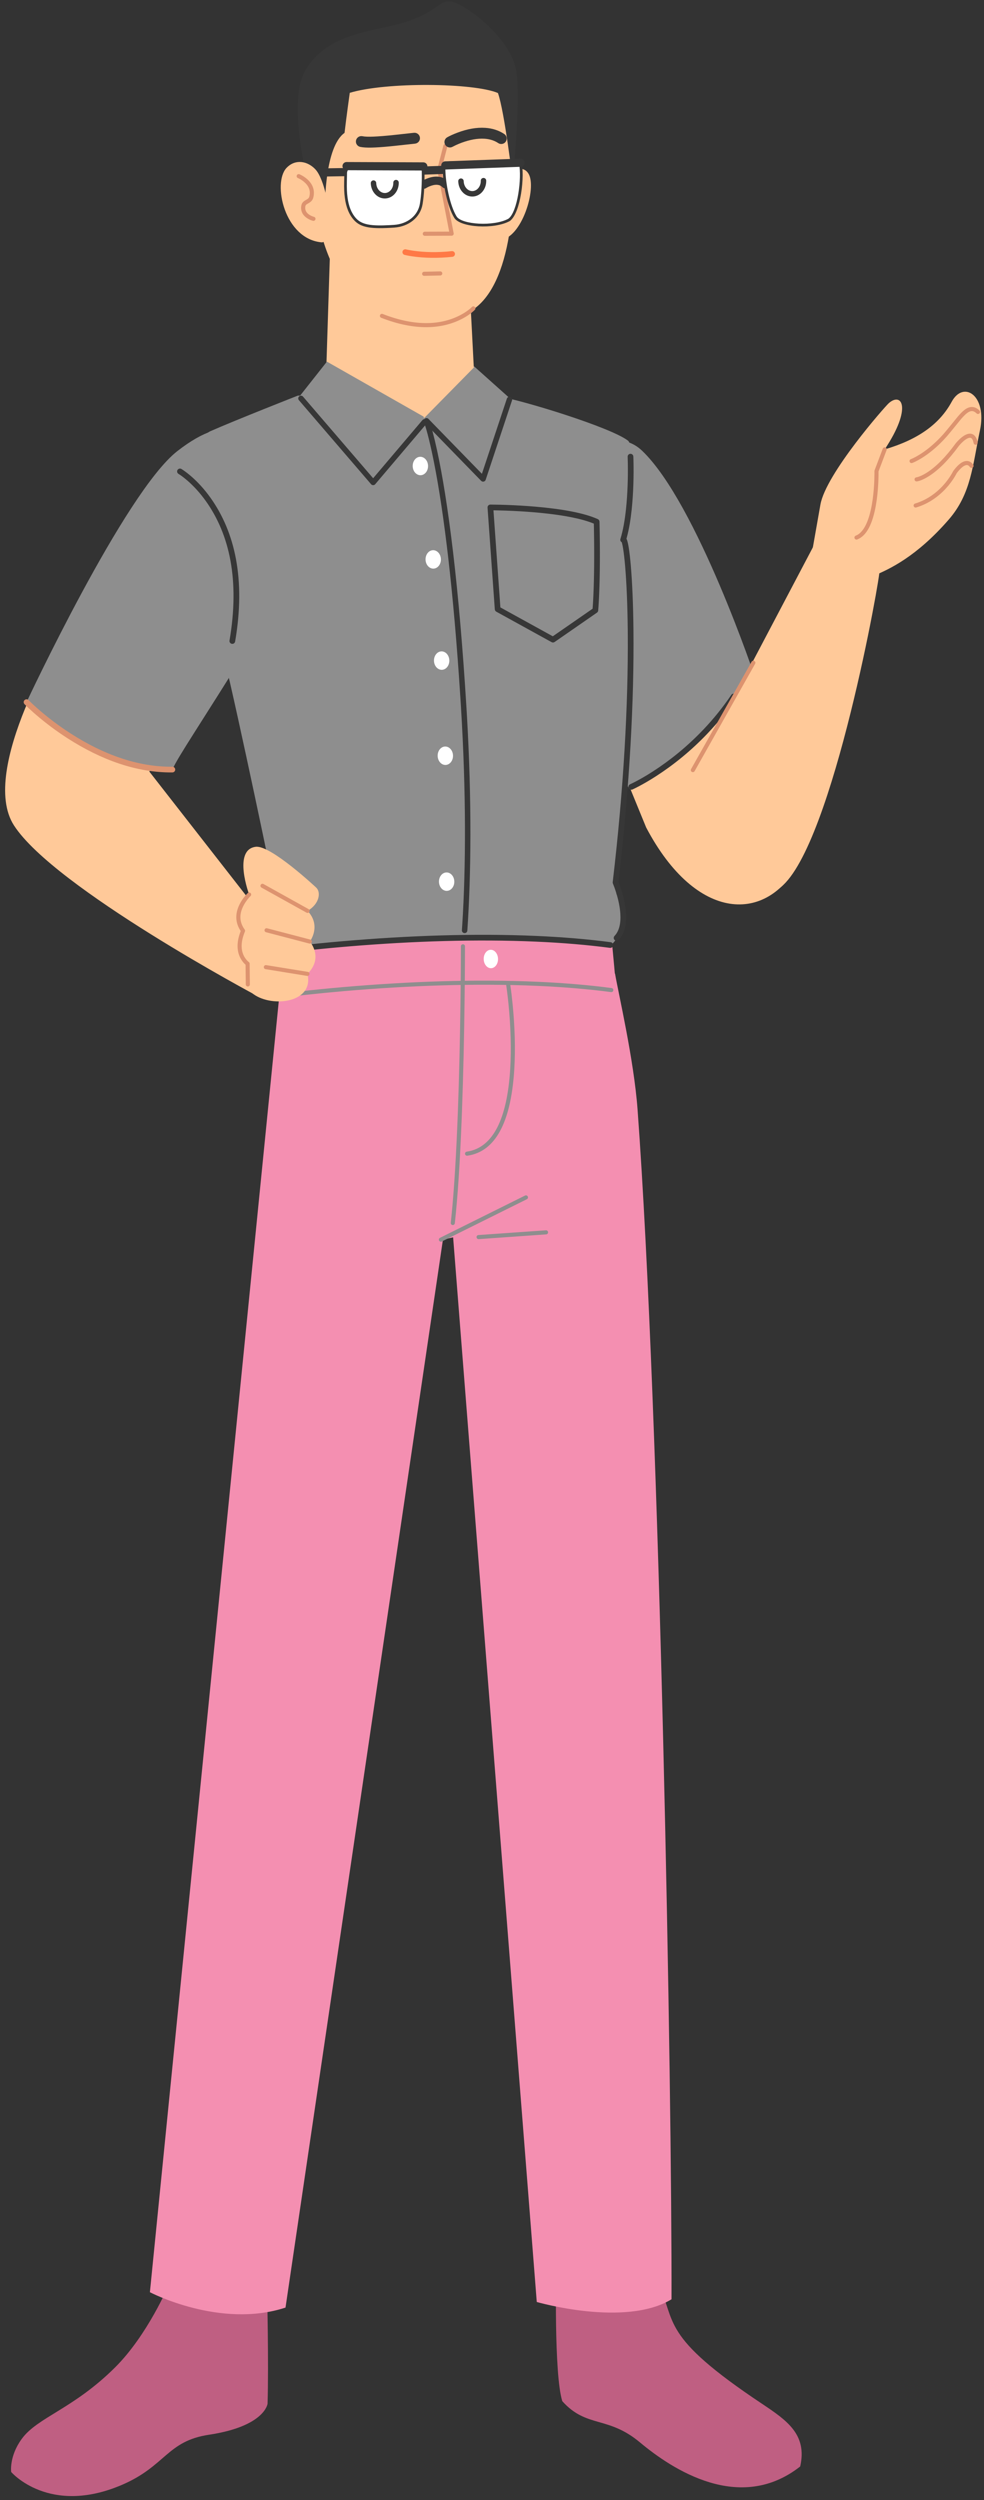 <svg width="126" height="320" viewBox="0 0 126 320" fill="none" xmlns="http://www.w3.org/2000/svg">
<rect x="0" y="0" width="126" height="320" fill="#333333" stroke="none"/>
<g clip-path="url(#clip0_55_5326)">
<path fill-rule="evenodd" clip-rule="evenodd" d="M82.741 105.916L74.634 86.125L89.87 77.116C89.87 77.116 105.475 104.358 102.289 110.455C98.268 118.147 89.208 118.17 82.741 105.916Z" fill="#FFC999"/>
<path fill-rule="evenodd" clip-rule="evenodd" d="M15.622 318.049C6.277 322.06 1.431 316.403 1.431 316.403C1.431 316.403 1.152 314.414 2.777 312.179C4.811 309.38 9.375 308.36 14.759 302.996C18.895 298.875 21.599 292.488 21.599 292.488C24.577 288.031 34.198 293.252 34.198 293.252C34.198 293.252 34.42 302.42 34.261 307.667C34.261 307.667 33.934 310.558 26.75 311.638C21.373 312.445 21.219 315.646 15.622 318.049Z" fill="#BF5F82"/>
<path fill-rule="evenodd" clip-rule="evenodd" d="M71.226 290.45C71.226 290.45 70.909 303.825 72 307.34C75.112 310.81 77.825 309.173 81.949 312.62C86.072 316.067 94.738 321.768 102.465 315.696C103.384 311.629 100.795 309.82 97.592 307.686C84.382 298.886 86.668 297.265 84.239 292.122C80.51 284.232 71.1 284.89 71.226 290.45Z" fill="#BF5F82"/>
<path fill-rule="evenodd" clip-rule="evenodd" d="M35.073 113.567C35.073 113.567 30.593 91.877 28.621 83.865C26.649 75.855 23.607 56.664 26.913 55.204C30.219 53.745 38.136 50.638 38.136 50.638C38.136 50.638 44.454 50.371 51.576 51.839C57.214 53.002 57.148 49.684 63.982 50.768C66.876 51.227 78.215 54.694 80.421 56.408C82.627 58.121 78.939 114.444 78.939 114.444C78.939 114.444 81.658 117.202 78.407 120.824C76.796 122.519 69.766 121.994 60.774 122.075C50.537 122.166 38.505 123.529 36.259 121.598C32.039 117.969 35.073 113.567 35.073 113.567Z" fill="#8E8E8E"/>
<path fill-rule="evenodd" clip-rule="evenodd" d="M60.701 46.886L54.205 52.481L61.602 60.017L65.231 50.937L60.701 46.886Z" fill="#8E8E8E"/>
<path fill-rule="evenodd" clip-rule="evenodd" d="M33.907 117.699L32.947 127.485C32.947 127.485 6.947 113.655 1.786 105.645C-2.796 98.534 8.048 81.126 8.048 81.126C8.048 81.126 18.881 88.669 20.908 93.418L19.127 98.766L33.907 117.699Z" fill="#FFC999"/>
<path fill-rule="evenodd" clip-rule="evenodd" d="M80.581 100.984C80.581 100.984 69.743 82.427 68.903 71.621C68.078 61.023 77.4 53.08 82.225 57.696C89.254 64.421 96.779 86.988 96.779 86.988C96.779 86.988 88.882 97.126 80.581 100.984Z" fill="#8E8E8E"/>
<path d="M93.641 88.944C93.754 88.777 93.982 88.733 94.149 88.846C94.316 88.959 94.36 89.186 94.247 89.354C93.147 90.98 91.926 92.486 90.604 93.877C88.504 96.086 86.254 97.902 84.004 99.352C83.215 99.86 82.482 100.286 81.824 100.634C81.685 100.707 81.555 100.774 81.435 100.834L81.094 101C81.045 101.023 81.008 101.04 80.984 101.05C80.799 101.132 80.583 101.048 80.502 100.863C80.42 100.678 80.504 100.463 80.689 100.381L80.835 100.314L80.891 100.287C81.027 100.221 81.181 100.144 81.352 100.056L81.482 99.987C82.123 99.649 82.838 99.234 83.608 98.737C85.812 97.317 88.016 95.538 90.074 93.373C91.369 92.011 92.565 90.536 93.641 88.944Z" fill="#373737"/>
<path fill-rule="evenodd" clip-rule="evenodd" d="M3.4 89.873C3.4 89.873 15.959 62.989 22.723 57.728C29.488 52.467 32.506 55.232 35.238 58.98C36.96 61.339 40.919 68.033 32.187 82.155C25.611 92.788 22.855 96.729 22.071 98.503C11.045 97.765 3.4 89.873 3.4 89.873Z" fill="#8E8E8E"/>
<path fill-rule="evenodd" clip-rule="evenodd" d="M54.344 53.476L60.671 47.05L59.537 25.114L42.455 26.09L41.764 47.731L54.344 53.476Z" fill="#FFC999"/>
<path fill-rule="evenodd" clip-rule="evenodd" d="M63.965 23.111C63.965 23.111 66.593 20.422 67.683 22.248C68.771 24.073 66.812 30.568 63.979 30.722C60.197 30.926 63.965 23.111 63.965 23.111Z" fill="#FFC999"/>
<path fill-rule="evenodd" clip-rule="evenodd" d="M47.402 39.686C47.402 39.686 52.933 44.265 60.314 39.794C65.627 36.576 66.341 24.83 65.364 16.202C64.811 11.319 62.575 8.682 57.825 7.215C53.074 5.747 40.173 5.635 40.02 19.994C39.85 35.987 47.402 39.686 47.402 39.686Z" fill="#FFC999"/>
<path d="M57.098 18.43C57.222 18.462 57.303 18.578 57.293 18.702L57.286 18.749L56.517 21.723L58.092 29.859C58.12 30.005 58.021 30.142 57.88 30.167L57.836 30.17L54.395 30.183C54.251 30.183 54.133 30.067 54.133 29.922C54.132 29.792 54.227 29.684 54.351 29.663L54.394 29.659L57.518 29.648L55.992 21.765C55.987 21.739 55.986 21.713 55.989 21.688L55.996 21.649L56.779 18.618C56.811 18.493 56.927 18.413 57.051 18.422L57.098 18.43Z" fill="#DD936F"/>
<path d="M53.773 17.619C53.813 18.002 53.534 18.346 53.151 18.386L50.559 18.668L49.91 18.734C48.039 18.914 46.86 18.951 46.131 18.803C45.753 18.726 45.509 18.358 45.586 17.98C45.663 17.602 46.031 17.358 46.409 17.435C47.019 17.559 48.332 17.497 50.414 17.28L53.006 16.997C53.389 16.957 53.733 17.235 53.773 17.619Z" fill="#373737"/>
<path d="M51.545 32.178C51.596 31.983 51.796 31.866 51.991 31.918L52.102 31.944L52.223 31.97C52.422 32.011 52.656 32.052 52.924 32.091C54.324 32.293 55.989 32.343 57.854 32.145C58.055 32.123 58.235 32.269 58.256 32.47C58.277 32.67 58.132 32.85 57.931 32.872C56.003 33.077 54.277 33.025 52.819 32.815C52.593 32.782 52.389 32.748 52.208 32.712L52.075 32.686C51.945 32.659 51.855 32.638 51.805 32.625C51.61 32.574 51.493 32.374 51.545 32.178Z" fill="#FF7946"/>
<path fill-rule="evenodd" clip-rule="evenodd" d="M41.621 26.158L38.855 20.61C38.855 20.61 37.129 12.623 38.996 9.204C41.893 3.898 48.45 4.08 52.351 2.683C56.252 1.286 56.223 -0.024 57.801 0.203C59.378 0.431 65.466 4.731 66.125 9.194C66.705 13.117 65.646 23.097 65.646 23.097C65.646 23.097 64.598 14.247 63.76 11.906C60.683 10.6 49.475 10.468 44.788 11.882C44.788 11.882 44.365 14.89 44.118 17.009C41.602 18.786 41.621 26.158 41.621 26.158Z" fill="#373737"/>
<path d="M60.422 39.296C60.52 39.19 60.686 39.183 60.792 39.281C60.898 39.379 60.905 39.545 60.806 39.651C60.737 39.727 60.604 39.852 60.407 40.01C60.084 40.27 59.696 40.528 59.242 40.769C56.623 42.157 53.149 42.37 48.812 40.675C48.678 40.622 48.611 40.47 48.664 40.335C48.717 40.201 48.868 40.134 49.003 40.187C53.197 41.827 56.511 41.624 58.997 40.306C59.421 40.081 59.781 39.841 60.079 39.602L60.199 39.503C60.308 39.41 60.382 39.339 60.422 39.296Z" fill="#DD936F"/>
<path d="M56.837 21.217C57.126 21.206 57.368 21.433 57.379 21.722C57.388 21.991 57.192 22.221 56.93 22.258L56.873 22.263L54.343 22.352C54.054 22.362 53.811 22.136 53.801 21.847C53.792 21.577 53.988 21.348 54.249 21.31L54.306 21.305L56.837 21.217Z" fill="#373737"/>
<path d="M54.554 22.905C55.066 22.684 55.589 22.567 56.102 22.614C56.589 22.659 57.029 22.853 57.388 23.213C57.592 23.418 57.592 23.749 57.387 23.953C57.197 24.143 56.898 24.156 56.693 23.993L56.647 23.953C56.467 23.773 56.257 23.68 56.006 23.657C55.694 23.628 55.333 23.709 54.968 23.866C54.83 23.926 54.716 23.985 54.635 24.031L54.555 24.08C54.314 24.24 53.989 24.173 53.83 23.932C53.67 23.691 53.737 23.366 53.978 23.206C54.1 23.126 54.298 23.015 54.554 22.905Z" fill="#373737"/>
<path d="M58.631 16.959C59.811 16.521 61.007 16.285 62.15 16.364C63.043 16.425 63.861 16.679 64.574 17.155C64.895 17.369 64.981 17.802 64.767 18.123C64.554 18.444 64.12 18.53 63.8 18.316C63.3 17.983 62.716 17.802 62.055 17.756C61.138 17.694 60.126 17.893 59.116 18.267C58.866 18.36 58.631 18.458 58.416 18.557L58.259 18.631C58.108 18.703 58.004 18.758 57.955 18.786C57.619 18.976 57.193 18.858 57.003 18.523C56.813 18.187 56.931 17.761 57.267 17.571C57.547 17.413 58.02 17.185 58.631 16.959Z" fill="#373737"/>
<path d="M56.369 34.737C56.513 34.734 56.633 34.849 56.636 34.993C56.639 35.123 56.547 35.233 56.423 35.257L56.38 35.261L54.317 35.306C54.173 35.309 54.053 35.195 54.05 35.05C54.047 34.92 54.14 34.81 54.264 34.787L54.306 34.783L56.369 34.737Z" fill="#DD936F"/>
<path d="M44.935 21.492C45.224 21.488 45.462 21.718 45.467 22.007C45.472 22.277 45.271 22.503 45.009 22.535L44.952 22.539L40.8 22.608C40.511 22.613 40.273 22.382 40.268 22.093C40.264 21.823 40.464 21.598 40.726 21.565L40.783 21.561L44.935 21.492Z" fill="#373737"/>
<path fill-rule="evenodd" clip-rule="evenodd" d="M45.237 21.189L53.163 21.014C53.716 21.001 54.175 21.438 54.183 21.992C54.198 23.024 54.177 24.681 53.939 26.105C53.661 27.783 52.179 28.839 50.482 28.956C48.361 29.101 46.456 29.145 45.468 28.065C43.964 26.418 44.262 23.648 44.26 22.183C44.26 21.646 44.699 21.201 45.237 21.189Z" fill="white"/>
<path d="M53.236 20.84L53.159 20.839L45.233 21.015C44.6 21.028 44.086 21.552 44.086 22.183L44.083 22.51L44.067 23.27C44.053 24.137 44.073 24.692 44.157 25.322C44.313 26.505 44.681 27.462 45.339 28.183C46.236 29.163 47.591 29.329 50.494 29.13C52.347 29.003 53.83 27.83 54.111 26.133C54.313 24.924 54.379 23.483 54.357 21.989C54.348 21.366 53.852 20.866 53.236 20.84ZM45.24 21.363L53.167 21.188C53.624 21.178 54.002 21.539 54.008 21.994C54.03 23.469 53.965 24.892 53.767 26.076C53.514 27.603 52.171 28.665 50.47 28.782L49.908 28.816C47.502 28.948 46.335 28.755 45.596 27.947C44.993 27.287 44.65 26.395 44.502 25.276C44.422 24.666 44.402 24.124 44.416 23.272L44.435 22.296C44.435 22.259 44.435 22.223 44.435 22.183C44.435 21.741 44.797 21.373 45.24 21.363Z" fill="#373737"/>
<path d="M50.704 23.022C50.897 23.018 51.057 23.171 51.061 23.364C51.084 24.459 50.314 25.382 49.313 25.404C48.312 25.426 47.502 24.538 47.478 23.442C47.474 23.25 47.627 23.09 47.819 23.086C48.012 23.081 48.172 23.234 48.176 23.427C48.192 24.157 48.705 24.719 49.298 24.706C49.89 24.693 50.378 24.108 50.363 23.379C50.358 23.186 50.511 23.026 50.704 23.022Z" fill="#373737"/>
<path fill-rule="evenodd" clip-rule="evenodd" d="M57.597 20.828L66.57 20.629C66.931 21.933 66.723 27.011 65.207 28.132C63.168 29.258 58.991 28.882 58.319 27.796C57.3 26.147 56.865 22.969 56.852 21.598C56.848 21.179 57.179 20.837 57.597 20.828Z" fill="white"/>
<path d="M66.566 20.455L57.593 20.653C57.08 20.665 56.673 21.085 56.678 21.599C56.696 23.542 57.288 26.459 58.17 27.887C58.935 29.124 63.268 29.403 65.292 28.285C66.665 27.271 67.263 22.478 66.738 20.583C66.717 20.506 66.646 20.453 66.566 20.455ZM66.435 20.806L66.454 20.893C66.847 22.8 66.266 27.132 65.104 27.992C63.243 29.018 59.115 28.752 58.467 27.704C57.624 26.34 57.044 23.481 57.026 21.596C57.024 21.273 57.279 21.009 57.601 21.002L66.435 20.806Z" fill="#373737"/>
<path d="M61.904 22.774C62.097 22.77 62.257 22.923 62.261 23.116C62.285 24.212 61.514 25.135 60.513 25.157C59.513 25.179 58.702 24.29 58.678 23.195C58.674 23.002 58.827 22.842 59.019 22.838C59.212 22.834 59.372 22.987 59.376 23.18C59.392 23.909 59.905 24.472 60.498 24.459C61.09 24.445 61.578 23.861 61.563 23.131C61.558 22.938 61.711 22.779 61.904 22.774Z" fill="#373737"/>
<path d="M44.38 20.739L54.21 20.779C54.499 20.78 54.733 21.015 54.731 21.305C54.73 21.575 54.525 21.796 54.263 21.823L54.206 21.826L44.375 21.786C44.086 21.785 43.853 21.549 43.854 21.26C43.855 20.99 44.06 20.769 44.323 20.742L44.38 20.739Z" fill="#373737"/>
<path d="M66.629 20.302C66.918 20.292 67.161 20.518 67.171 20.807C67.181 21.076 66.985 21.306 66.724 21.344L66.667 21.349L57.042 21.697C56.753 21.707 56.51 21.482 56.5 21.193C56.49 20.923 56.686 20.693 56.947 20.656L57.004 20.65L66.629 20.302Z" fill="#373737"/>
<path fill-rule="evenodd" clip-rule="evenodd" d="M40.389 21.68C39.395 20.619 37.828 20.302 36.694 21.486C34.869 23.395 36.403 30.635 41.229 31.023C43.069 30.801 41.942 23.336 40.389 21.68Z" fill="#FFC999"/>
<path fill-rule="evenodd" clip-rule="evenodd" d="M85.653 105.063C85.653 105.063 88.789 116.264 98.704 114.205C105.474 112.799 112.071 77.495 112.593 73.394C112.966 70.462 104.128 69.98 104.128 69.98L85.653 105.063Z" fill="#FFC999"/>
<path fill-rule="evenodd" clip-rule="evenodd" d="M104.009 70.507C104.009 70.507 104.357 68.534 105.054 64.585C105.752 60.638 113.314 52.044 113.804 51.609C115.475 50.13 116.832 52.197 113.283 57.52C117.644 56.241 120.351 54.214 121.861 51.427C123.371 48.641 126.429 50.604 125.482 55.081C124.535 59.559 124.371 63.184 121.481 66.509C117.342 71.268 113.891 72.84 111.944 73.67C110.362 74.345 105.258 73.624 104.009 70.507Z" fill="#FFC999"/>
<path fill-rule="evenodd" clip-rule="evenodd" d="M36.56 295.361L56.718 158.665L58.022 158.374L68.733 294.645C68.733 294.645 80.045 297.918 85.988 294.298C86.047 267.704 84.543 181.415 81.637 141.983C81.169 135.634 79.161 127.013 78.755 124.616C60.609 121.671 35.911 126.005 35.911 126.005L19.195 293.394C19.195 293.394 28.189 298.105 36.56 295.361Z" fill="#F48FB1"/>
<path d="M67.23 153.027C67.359 152.963 67.517 153.016 67.581 153.145C67.638 153.261 67.603 153.397 67.503 153.472L67.463 153.496L56.572 158.906C56.443 158.97 56.286 158.918 56.221 158.788C56.164 158.673 56.2 158.536 56.299 158.462L56.34 158.437L67.23 153.027Z" fill="#8E8E8E"/>
<path fill-rule="evenodd" clip-rule="evenodd" d="M36.148 121.542C36.148 121.542 59.207 117.98 78.416 121.216C78.585 122.916 78.763 125.009 78.763 125.009C78.763 125.009 63.215 121.298 36.074 126.628C36.118 122.012 36.148 121.542 36.148 121.542Z" fill="#F48FB1"/>
<path d="M44.049 126.335C52.367 125.618 60.869 125.315 68.807 125.663C72.175 125.811 75.354 126.075 78.313 126.465C78.456 126.484 78.557 126.615 78.538 126.759C78.519 126.902 78.388 127.003 78.244 126.984C75.301 126.596 72.137 126.333 68.784 126.186C60.872 125.84 52.392 126.141 44.094 126.856C42.351 127.007 40.732 127.166 39.261 127.327L38.474 127.414C38.139 127.452 37.827 127.489 37.539 127.523L36.388 127.668C36.245 127.687 36.113 127.586 36.094 127.443C36.074 127.3 36.175 127.168 36.318 127.149L37.059 127.054L37.928 126.95L38.415 126.894C40.093 126.703 41.984 126.513 44.049 126.335Z" fill="#8E8E8E"/>
<path d="M43.912 120.467C52.233 119.75 60.738 119.447 68.68 119.795C72.051 119.943 75.233 120.207 78.196 120.597C78.396 120.624 78.537 120.807 78.51 121.008C78.484 121.208 78.3 121.349 78.1 121.322C75.16 120.935 71.999 120.672 68.648 120.526C61.035 120.192 52.894 120.46 44.897 121.118L43.974 121.196C42.073 121.36 40.32 121.534 38.746 121.71L37.871 121.809L36.699 121.951L36.272 122.007C36.072 122.034 35.888 121.893 35.861 121.693C35.834 121.493 35.974 121.309 36.174 121.282L36.721 121.212C37.039 121.172 37.395 121.129 37.786 121.083L38.273 121.027C39.952 120.836 41.845 120.645 43.912 120.467Z" fill="#373737"/>
<path d="M59.279 120.862C59.409 120.862 59.517 120.957 59.537 121.081L59.541 121.124L59.535 123.026C59.527 124.472 59.514 126.077 59.493 127.799C59.433 132.692 59.326 137.578 59.158 142.139L59.107 143.482C58.895 148.785 58.61 153.232 58.241 156.569C58.225 156.713 58.096 156.817 57.952 156.801C57.808 156.785 57.705 156.656 57.721 156.512L57.808 155.68C58.163 152.17 58.435 147.564 58.635 142.12C58.791 137.889 58.894 133.377 58.956 128.84L58.985 126.412C58.994 125.509 59.001 124.646 59.006 123.827L59.017 121.127C59.017 120.979 59.134 120.862 59.279 120.862Z" fill="#8E8E8E"/>
<path fill-rule="evenodd" clip-rule="evenodd" d="M63.771 122.726C63.786 123.377 63.387 123.915 62.881 123.926C62.375 123.937 61.952 123.419 61.937 122.768C61.923 122.117 62.321 121.58 62.827 121.568C63.333 121.556 63.756 122.076 63.771 122.726Z" fill="white"/>
<path d="M113.038 57.426C113.089 57.291 113.24 57.223 113.375 57.274C113.496 57.32 113.563 57.444 113.54 57.566L113.528 57.612L112.494 60.341L112.495 60.357C112.499 60.712 112.493 61.174 112.468 61.709L112.458 61.913C112.408 62.855 112.312 63.785 112.159 64.656C111.748 66.997 110.997 68.579 109.765 69.051C109.63 69.103 109.479 69.035 109.427 68.9C109.376 68.765 109.443 68.614 109.578 68.562C110.577 68.179 111.263 66.736 111.644 64.566C111.793 63.717 111.886 62.807 111.935 61.886L111.953 61.492C111.965 61.176 111.971 60.89 111.972 60.642L111.97 60.301L111.987 60.202L113.038 57.426Z" fill="#DD936F"/>
<path d="M123.585 59.026C123.984 58.94 124.348 59.089 124.62 59.477C124.703 59.596 124.674 59.759 124.555 59.842C124.437 59.925 124.273 59.896 124.191 59.777C124.038 59.559 123.885 59.497 123.694 59.538C123.475 59.585 123.212 59.768 122.941 60.046C122.861 60.128 122.784 60.214 122.711 60.302L122.606 60.434C122.545 60.514 122.502 60.574 122.499 60.574L122.445 60.68C122.429 60.711 122.41 60.746 122.388 60.785C122.298 60.948 122.189 61.128 122.061 61.322C121.695 61.875 121.246 62.427 120.71 62.942C119.755 63.859 118.629 64.559 117.322 64.954C117.184 64.996 117.037 64.918 116.996 64.779C116.954 64.641 117.032 64.495 117.17 64.453C118.393 64.084 119.449 63.427 120.347 62.565C120.854 62.077 121.279 61.555 121.624 61.033C121.714 60.897 121.794 60.768 121.864 60.648L121.93 60.532C121.979 60.443 122.011 60.381 122.044 60.316L122.118 60.212C122.139 60.183 122.163 60.151 122.191 60.115C122.305 59.967 122.431 59.819 122.566 59.68C122.903 59.335 123.241 59.099 123.585 59.026Z" fill="#DD936F"/>
<path d="M123.688 55.632C124.405 55.305 124.981 55.619 125.185 56.614C125.214 56.755 125.123 56.894 124.981 56.923C124.84 56.952 124.701 56.861 124.672 56.719C124.534 56.047 124.309 55.924 123.906 56.108C123.719 56.193 123.511 56.342 123.295 56.538C123.164 56.656 123.038 56.784 122.923 56.912L122.823 57.027C122.806 57.046 122.794 57.061 122.787 57.07C121.433 58.932 120.147 60.182 118.967 60.933C118.243 61.393 117.706 61.584 117.396 61.619C117.253 61.635 117.123 61.532 117.107 61.388C117.092 61.259 117.174 61.141 117.295 61.107L117.393 61.089C117.453 61.076 117.544 61.051 117.664 61.008C117.958 60.904 118.3 60.737 118.686 60.491C119.808 59.777 121.047 58.573 122.37 56.754L122.419 56.694C122.449 56.658 122.488 56.613 122.534 56.562C122.66 56.422 122.798 56.281 122.944 56.149C123.196 55.921 123.445 55.742 123.688 55.632Z" fill="#DD936F"/>
<path d="M124.242 52.11C124.65 52.038 125.04 52.182 125.414 52.538C125.518 52.638 125.522 52.804 125.422 52.908C125.322 53.013 125.157 53.017 125.052 52.917C124.792 52.668 124.565 52.585 124.333 52.626C124.013 52.682 123.646 52.971 123.134 53.556L123.036 53.669C122.918 53.807 121.759 55.258 121.281 55.809L121.232 55.865C121.081 56.036 120.931 56.199 120.782 56.356C119.841 57.339 118.9 58.093 118.003 58.646C117.74 58.808 117.496 58.944 117.274 59.054L117.143 59.118C116.987 59.192 116.875 59.238 116.812 59.261C116.676 59.309 116.526 59.239 116.478 59.103C116.429 58.967 116.5 58.817 116.636 58.768L116.699 58.743C116.752 58.721 116.826 58.689 116.919 58.645C117.158 58.532 117.429 58.385 117.728 58.2C118.588 57.67 119.494 56.944 120.403 55.994C120.5 55.893 120.596 55.789 120.693 55.682L120.84 55.518C121.272 55.029 122.507 53.483 122.638 53.329C123.278 52.579 123.742 52.199 124.242 52.11Z" fill="#DD936F"/>
<path d="M96.24 84.704C96.311 84.578 96.47 84.533 96.596 84.604C96.708 84.667 96.756 84.8 96.715 84.918L96.696 84.961L88.945 98.701C88.874 98.827 88.715 98.871 88.588 98.8C88.477 98.737 88.429 98.604 88.47 98.487L88.489 98.444L96.24 84.704Z" fill="#DD936F"/>
<path fill-rule="evenodd" clip-rule="evenodd" d="M54.276 53.346L47.978 61.745L38.416 50.654L41.862 46.287L54.276 53.346Z" fill="#8E8E8E"/>
<path d="M54.564 53.796C54.744 53.729 54.946 53.82 55.013 54.001L55.085 54.21L55.157 54.435C55.195 54.558 55.235 54.695 55.279 54.847L55.415 55.338C55.585 55.973 55.768 56.731 55.962 57.624C56.665 60.86 57.367 65.182 58.023 70.739C58.681 76.32 59.255 82.859 59.721 90.432L59.791 91.593C60.422 102.565 60.329 111.988 59.843 119.111C59.83 119.304 59.663 119.449 59.471 119.436C59.278 119.423 59.133 119.256 59.146 119.064L59.196 118.308C59.652 111.053 59.705 101.524 59.025 90.475L58.941 89.151C58.505 82.369 57.981 76.442 57.387 71.315L57.228 69.979C56.622 64.986 55.978 61.039 55.333 58.021L55.279 57.772C55.036 56.651 54.81 55.746 54.608 55.039L54.527 54.765C54.502 54.68 54.478 54.602 54.455 54.53L54.389 54.33C54.375 54.29 54.365 54.262 54.359 54.246C54.292 54.066 54.383 53.864 54.564 53.796Z" fill="#373737"/>
<path d="M80.72 58.085C80.921 58.077 81.092 58.233 81.1 58.435L81.115 58.904C81.161 60.861 81.11 63.103 80.885 65.235C80.744 66.564 80.544 67.747 80.274 68.747L80.215 68.959L80.236 68.996L80.259 69.045C80.317 69.178 80.372 69.371 80.425 69.63C80.53 70.134 80.633 70.894 80.725 71.86L80.768 72.325C80.955 74.471 81.08 77.333 81.113 80.629C81.204 89.62 80.632 100.473 79.264 112.297L79.193 112.898L79.287 113.138L79.317 113.218C79.437 113.539 79.556 113.893 79.667 114.273C79.935 115.182 80.114 116.086 80.165 116.937C80.25 118.356 79.97 119.514 79.217 120.302C79.078 120.448 78.846 120.453 78.7 120.314C78.554 120.174 78.549 119.943 78.689 119.797C79.276 119.183 79.509 118.216 79.435 116.98C79.388 116.191 79.219 115.34 78.966 114.479C78.881 114.189 78.791 113.915 78.7 113.66L78.632 113.473C78.564 113.291 78.512 113.162 78.483 113.095C78.458 113.036 78.449 112.971 78.456 112.907C79.853 101.077 80.451 90.199 80.386 81.165L80.382 80.636C80.349 77.359 80.225 74.516 80.04 72.39L79.998 71.93C79.907 70.988 79.808 70.252 79.709 69.778C79.684 69.657 79.66 69.556 79.637 69.478L79.614 69.405C79.487 69.331 79.404 69.189 79.435 69.025L79.446 68.98C79.766 67.943 80 66.649 80.158 65.158C80.363 63.212 80.421 61.165 80.392 59.338L80.373 58.553C80.372 58.518 80.371 58.489 80.37 58.466C80.361 58.264 80.518 58.093 80.72 58.085Z" fill="#373737"/>
<path d="M62.87 64.584L62.795 64.584C62.583 64.583 62.414 64.763 62.43 64.976L63.359 77.996C63.368 78.12 63.439 78.231 63.547 78.29L70.63 82.193C70.752 82.26 70.901 82.252 71.015 82.174L76.441 78.416C76.53 78.355 76.587 78.257 76.597 78.15L76.632 77.704L76.661 77.258C76.673 77.045 76.686 76.814 76.698 76.563L76.729 75.851C76.824 73.461 76.849 70.441 76.766 66.772C76.763 66.632 76.679 66.505 76.551 66.447C74.802 65.659 72.011 65.148 68.555 64.851C67.311 64.744 66.053 64.672 64.831 64.628L64.072 64.604C63.599 64.592 63.193 64.586 62.87 64.584ZM64.074 77.746L63.187 65.318L63.777 65.329C64.086 65.336 64.431 65.345 64.805 65.359C66.015 65.402 67.261 65.474 68.492 65.579L68.797 65.606L69.397 65.664C72.16 65.943 74.427 66.375 75.938 66.981L76.04 67.023L76.052 67.59C76.116 71.015 76.084 73.841 75.988 76.082L75.959 76.71C75.949 76.888 75.94 77.056 75.931 77.214L75.883 77.913L70.785 81.443L64.074 77.746Z" fill="#373737"/>
<path fill-rule="evenodd" clip-rule="evenodd" d="M40.498 113.618C40.498 113.618 34.671 108.149 32.75 108.385C29.772 108.749 31.903 114.498 31.903 114.498C31.903 114.498 29.385 116.225 31.12 119.135C30.102 122.008 31.705 123.349 31.705 123.349C31.705 123.349 30.082 125.547 32.48 127.264C34.877 128.98 40.241 128.369 39.371 124.653C41.487 122.543 39.671 120.518 39.671 120.518C39.671 120.518 41.197 118.519 39.386 116.592C40.939 115.673 41.101 114.195 40.498 113.618Z" fill="#FFC999"/>
<path d="M33.383 113.254C33.446 113.141 33.578 113.093 33.696 113.133L33.739 113.152L39.513 116.364C39.639 116.434 39.685 116.593 39.615 116.72C39.552 116.832 39.419 116.88 39.302 116.84L39.259 116.821L33.485 113.61C33.358 113.539 33.313 113.38 33.383 113.254Z" fill="#DD936F"/>
<path d="M31.724 114.307C31.829 114.208 31.995 114.213 32.094 114.319C32.193 114.425 32.187 114.59 32.081 114.689L32.003 114.768C31.97 114.803 31.93 114.846 31.884 114.897C31.731 115.07 31.578 115.268 31.435 115.486C30.666 116.656 30.512 117.855 31.332 118.981C31.386 119.055 31.397 119.152 31.362 119.236C30.739 120.73 30.855 121.849 31.412 122.659C31.512 122.805 31.618 122.927 31.724 123.026C31.785 123.083 31.83 123.118 31.851 123.132C31.91 123.172 31.95 123.234 31.962 123.304L31.966 123.346L31.996 126.003C31.998 126.147 31.882 126.266 31.738 126.267C31.607 126.269 31.498 126.175 31.477 126.051L31.473 126.008L31.444 123.48L31.387 123.43C31.284 123.336 31.168 123.211 31.05 123.054L30.98 122.955C30.366 122.063 30.208 120.865 30.751 119.361L30.824 119.169L30.749 119.053C29.987 117.829 30.161 116.537 30.922 115.316L30.997 115.199C31.154 114.959 31.323 114.741 31.492 114.55L31.587 114.446C31.645 114.384 31.691 114.337 31.724 114.307Z" fill="#DD936F"/>
<path d="M34.2 118.817L39.737 120.265C39.877 120.301 39.96 120.444 39.924 120.584C39.891 120.709 39.775 120.789 39.651 120.779L39.604 120.771L34.067 119.323C33.927 119.287 33.844 119.144 33.88 119.004C33.913 118.88 34.029 118.8 34.153 118.809L34.2 118.817Z" fill="#DD936F"/>
<path d="M34.085 123.532L39.413 124.395C39.555 124.418 39.652 124.553 39.629 124.695C39.608 124.824 39.497 124.915 39.371 124.915L39.329 124.912L34.002 124.049C33.859 124.026 33.762 123.891 33.785 123.749C33.806 123.62 33.917 123.529 34.043 123.529L34.085 123.532Z" fill="#DD936F"/>
<path fill-rule="evenodd" clip-rule="evenodd" d="M54.811 59.625C54.826 60.276 54.398 60.814 53.855 60.827C53.312 60.838 52.86 60.321 52.846 59.67C52.831 59.018 53.259 58.481 53.802 58.468C54.344 58.456 54.796 58.974 54.811 59.625Z" fill="white"/>
<path fill-rule="evenodd" clip-rule="evenodd" d="M56.457 71.58C56.472 72.231 56.044 72.769 55.501 72.782C54.958 72.793 54.506 72.276 54.491 71.625C54.477 70.973 54.905 70.436 55.447 70.423C55.99 70.411 56.442 70.93 56.457 71.58Z" fill="white"/>
<path fill-rule="evenodd" clip-rule="evenodd" d="M57.536 84.531C57.55 85.182 57.123 85.72 56.579 85.733C56.037 85.744 55.586 85.227 55.57 84.576C55.556 83.924 55.984 83.387 56.527 83.374C57.069 83.362 57.52 83.88 57.536 84.531Z" fill="white"/>
<path fill-rule="evenodd" clip-rule="evenodd" d="M58.007 96.709C58.022 97.361 57.594 97.898 57.05 97.911C56.508 97.922 56.057 97.405 56.041 96.754C56.028 96.102 56.455 95.565 56.998 95.552C57.54 95.54 57.992 96.058 58.007 96.709Z" fill="white"/>
<path fill-rule="evenodd" clip-rule="evenodd" d="M58.174 112.826C58.189 113.477 57.761 114.015 57.218 114.028C56.675 114.04 56.224 113.522 56.209 112.871C56.195 112.22 56.623 111.682 57.165 111.67C57.708 111.657 58.159 112.175 58.174 112.826Z" fill="white"/>
<path d="M38.312 50.73C38.445 50.615 38.639 50.619 38.768 50.73L38.804 50.767L47.78 61.212L54.09 53.773C54.204 53.64 54.396 53.613 54.541 53.703L54.582 53.733C54.716 53.846 54.743 54.039 54.653 54.183L54.623 54.225L48.048 61.976C47.921 62.126 47.698 62.139 47.554 62.015L47.517 61.977L38.275 51.222C38.149 51.076 38.166 50.855 38.312 50.73Z" fill="#373737"/>
<path d="M64.904 51.023C64.964 50.84 65.162 50.741 65.345 50.802C65.513 50.857 65.61 51.028 65.578 51.197L65.566 51.243L62.192 61.411C62.115 61.643 61.834 61.722 61.648 61.579L61.61 61.545L54.365 54.106C54.23 53.968 54.233 53.747 54.371 53.613C54.496 53.492 54.687 53.482 54.822 53.582L54.865 53.619L61.709 60.646L64.904 51.023Z" fill="#373737"/>
<path d="M65.046 125.87C65.189 125.848 65.323 125.946 65.345 126.088L65.371 126.26C65.391 126.4 65.413 126.562 65.437 126.746L65.496 127.213C65.544 127.616 65.592 128.051 65.638 128.515C65.915 131.335 66.019 134.233 65.849 136.942L65.817 137.405C65.355 143.523 63.519 147.4 59.843 147.925C59.7 147.946 59.568 147.846 59.547 147.703C59.527 147.56 59.626 147.428 59.769 147.407C63.199 146.917 64.937 143.068 65.326 136.909C65.495 134.232 65.392 131.361 65.117 128.567L65.062 128.028C65.024 127.679 64.986 127.349 64.947 127.041L64.884 126.558L64.828 126.169C64.806 126.026 64.903 125.892 65.046 125.87Z" fill="#8E8E8E"/>
<path d="M22.728 60.158C22.83 59.983 23.054 59.924 23.228 60.026L23.296 60.067C23.362 60.108 23.452 60.168 23.564 60.246C23.82 60.425 24.104 60.644 24.409 60.905C25.276 61.647 26.142 62.576 26.949 63.706C30.093 68.109 31.473 74.174 30.109 82.109C30.075 82.308 29.886 82.442 29.687 82.407C29.488 82.373 29.354 82.184 29.389 81.985C30.719 74.242 29.384 68.374 26.354 64.131C25.583 63.051 24.758 62.165 23.934 61.461C23.695 61.257 23.471 61.08 23.266 60.931L23.145 60.845C23.005 60.748 22.908 60.686 22.86 60.658C22.686 60.556 22.627 60.333 22.728 60.158Z" fill="#373737"/>
<path d="M3.145 89.61C3.29 89.47 3.522 89.474 3.662 89.619L3.801 89.758C3.863 89.818 3.939 89.892 4.03 89.979L4.305 90.236C4.545 90.457 4.811 90.694 5.102 90.944C6.267 91.945 7.589 92.947 9.043 93.881C13.241 96.58 17.655 98.18 22.067 98.138C22.269 98.136 22.434 98.298 22.436 98.5C22.438 98.701 22.276 98.867 22.074 98.869C17.5 98.913 12.955 97.266 8.647 94.496C7.164 93.542 5.815 92.521 4.625 91.499L4.28 91.198C4.058 91.002 3.853 90.815 3.665 90.639L3.446 90.432L3.137 90.127C2.996 89.982 3 89.751 3.145 89.61Z" fill="#DD936F"/>
<path d="M38.003 22.451C38.056 22.317 38.208 22.251 38.343 22.304L38.435 22.344C38.49 22.37 38.557 22.403 38.634 22.445C38.846 22.56 39.058 22.7 39.257 22.866C39.984 23.473 40.35 24.263 40.133 25.223C40.051 25.587 39.885 25.782 39.575 25.969L39.441 26.046C39.176 26.193 39.11 26.266 39.087 26.493C39.043 26.927 39.242 27.25 39.622 27.497C39.749 27.58 39.887 27.646 40.025 27.698L40.113 27.729C40.151 27.742 40.181 27.75 40.2 27.755C40.34 27.788 40.427 27.929 40.394 28.07C40.36 28.211 40.219 28.297 40.079 28.264C39.887 28.218 39.613 28.116 39.337 27.936C38.806 27.592 38.499 27.094 38.566 26.44C38.607 26.034 38.764 25.837 39.11 25.632L39.239 25.559C39.484 25.422 39.572 25.329 39.623 25.107C39.791 24.364 39.51 23.76 38.921 23.268C38.751 23.126 38.568 23.005 38.385 22.905L38.267 22.845C38.216 22.819 38.175 22.801 38.15 22.791C38.015 22.738 37.949 22.585 38.003 22.451Z" fill="#DD936F"/>
<path d="M69.901 157.474C70.045 157.463 70.17 157.572 70.18 157.716C70.19 157.846 70.103 157.96 69.98 157.989L69.938 157.996L61.301 158.603C61.157 158.613 61.032 158.504 61.021 158.36C61.012 158.23 61.099 158.116 61.222 158.087L61.264 158.08L69.901 157.474Z" fill="#8E8E8E"/>
</g>
<defs>
<clipPath id="clip0_55_5326">
<rect width="126" height="320" fill="white"/>
</clipPath>
</defs>
</svg>
